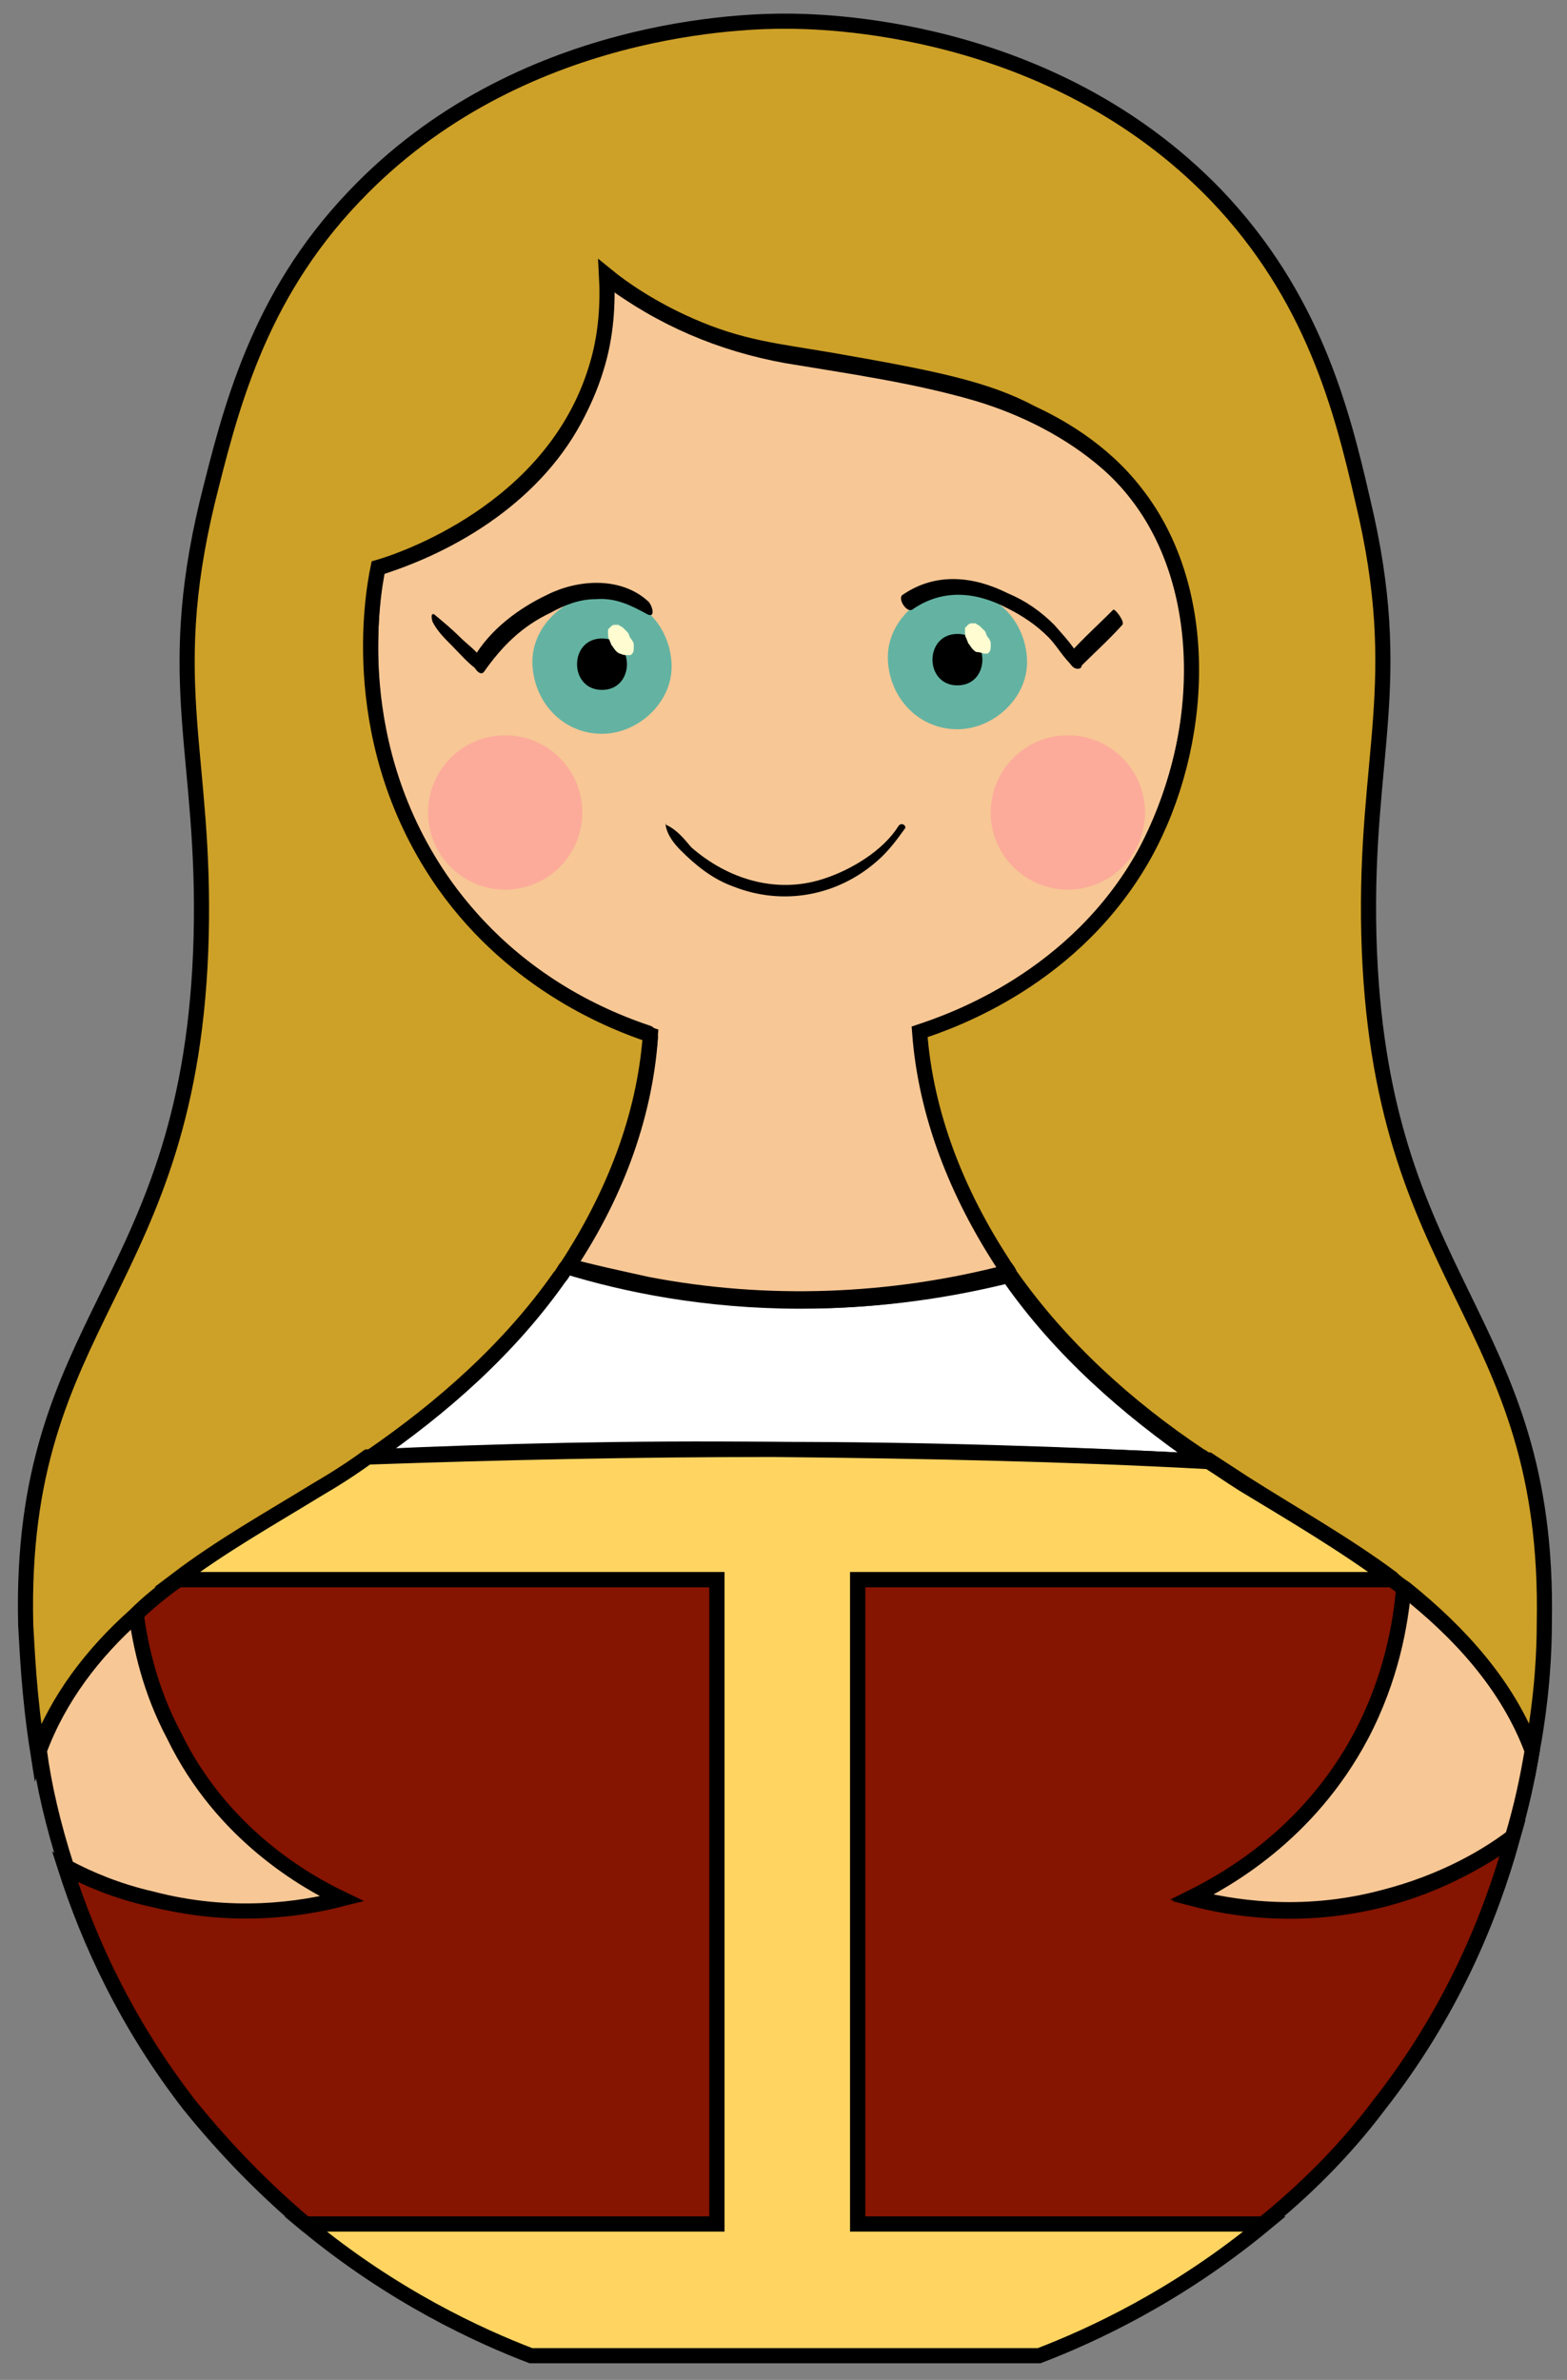 <?xml version="1.0" encoding="utf-8"?>
<!-- Generator: Adobe Illustrator 26.0.3, SVG Export Plug-In . SVG Version: 6.00 Build 0)  -->
<svg version="1.1" id="Layer_2_00000003092859941644283180000010981244459077932475_"
	 xmlns="http://www.w3.org/2000/svg" xmlns:xlink="http://www.w3.org/1999/xlink" x="0px" y="0px" viewBox="0 0 103.6 157.3"
	 style="enable-background:new 0 0 103.6 157.3;" xml:space="preserve">
<rect x="0" y="0" width="103.6" height="157.3" fill="#808080" stroke="none"/>
<style type="text/css">
	.st0{fill:#851400;stroke:#000000;stroke-miterlimit:10;}
	.st1{fill:#F7C795;stroke:#000000;stroke-miterlimit:10;}
	.st2{fill:#CDA027;stroke:#000000;stroke-miterlimit:10;}
	.st3{fill:#FFFFFF;stroke:#000000;stroke-miterlimit:10;}
	.st4{fill:#F7C795;}
	.st5{fill:#EDC65F;stroke:#000000;stroke-miterlimit:10;}
	.st6{fill:#FFD461;stroke:#000000;stroke-miterlimit:10;}
	.st7{fill:#64B3A2;}
	.st8{fill:#FFFCD1;}
	.st9{opacity:0.57;fill:#FF969E;enable-background:new    ;}
</style>
<g>
	<path class="st0" d="M47.4,104.4V147H20.2c-2.6-2.2-5.2-4.8-7.7-7.9c-4.1-5.3-6.6-10.7-8.2-15.7c1.5,0.8,3.4,1.6,5.6,2.1
		c5.4,1.3,10,0.6,12.6,0c-2.3-1.1-7.8-4.2-11.2-10.7c-1.6-3-2.2-5.9-2.5-8c0.9-0.8,1.9-1.6,2.9-2.4L47.4,104.4L47.4,104.4z"/>
	<path class="st0" d="M100,121.5c-1.5,5.4-4.1,11.6-8.8,17.6c-2.4,3.2-5.1,5.8-7.7,7.9H56.7v-42.6H92c0.3,0.2,0.6,0.4,0.9,0.7
		c-0.2,2.3-0.7,5.9-2.8,9.7c-3.5,6.6-9.1,9.6-11.2,10.7c2.3,0.6,7,1.5,12.7,0C95.4,124.5,98.3,122.7,100,121.5z"/>
	<path class="st1" d="M22.6,125.5c-2.7,0.7-7.3,1.4-12.6,0c-2.2-0.5-4.1-1.3-5.6-2.1c-0.9-2.8-1.5-5.4-1.8-7.7
		c1.3-3.5,3.6-6.5,6.4-9c0.3,2.1,0.9,5,2.5,8C14.7,121.3,20.3,124.4,22.6,125.5z"/>
	<path class="st1" d="M101.3,115.7c-0.3,1.8-0.7,3.7-1.3,5.7c-1.7,1.3-4.6,3-8.5,4c-5.6,1.5-10.3,0.6-12.7,0
		c2.2-1.1,7.7-4.1,11.2-10.7c2-3.8,2.6-7.4,2.8-9.7C96.5,107.9,99.7,111.4,101.3,115.7z"/>
	<path class="st2" d="M82.2,98.1c-0.8-0.5-1.6-1-2.3-1.5L82.2,98.1z"/>
	<path class="st3" d="M79.8,96.6c-9.2-0.5-18.7-0.8-28.7-0.8c-9.3-0.1-18.2,0.1-26.7,0.5c4.8-3.2,9.1-7.2,12.5-11.9
		c0.2-0.2,0.4-0.5,0.5-0.7c3.9,1.2,9.2,2.3,15.5,2.3c5.5,0,10.2-0.8,13.8-1.7c0.1,0.1,0.1,0.1,0.1,0.2c3.3,4.7,7.7,8.6,12.5,11.9
		C79.5,96.4,79.7,96.5,79.8,96.6z"/>
	<g>
		<path class="st4" d="M75.6,56.5c-4.5,8.3-12.7,11.2-14.9,11.8c0.4,5.5,2.5,10.7,5.5,15.3c0.1,0.2,0.3,0.4,0.4,0.6
			c-3.6,0.9-8.3,1.8-13.8,1.7c-6.3,0-11.6-1.1-15.5-2.3c3.1-4.6,5.1-9.8,5.5-15.3c-2.4-0.8-8.8-3.2-13.6-9.9
			c-6.5-9.1-4.8-19.1-4.4-21c1.4-0.4,11.5-3.8,14.3-12.9c0.7-2.3,0.8-4.4,0.7-6.2c1.2,0.9,3.1,2.2,5.5,3.3c3.4,1.5,5.8,1.7,9.3,2.3
			c6.9,1.2,10.3,1.9,13.3,3.5c1.5,0.8,4.6,2.3,6.9,5.3C80.1,39.2,79.5,49.4,75.6,56.5z"/>
		<g>
			<path d="M75.3,56.1c-2.7,5-7.3,8.8-12.5,10.9c-0.7,0.3-1.4,0.6-2.2,0.8c-0.1,0-0.2,0.1-0.2,0.3c0.5,5.9,2.7,11.5,6.1,16.4
				c0-0.3,0-0.6,0-0.9c-7.7,2-15.8,2.3-23.6,0.8c-1.8-0.4-3.7-0.8-5.5-1.3c0.2,0.3,0.3,0.7,0.5,1c3.1-4.6,5.2-9.9,5.6-15.5
				c0-0.3-0.2-0.7-0.5-0.8c-4.5-1.5-8.6-4.1-11.7-7.7C27.1,55.3,25,49.2,25,43c0-1.7,0.1-3.5,0.4-5.2c-0.1,0.1-0.1,0.1-0.2,0.2
				c5.7-1.8,11.2-5.5,13.7-11c1.2-2.6,1.7-5.5,1.5-8.4c-0.2,0.1-0.4,0.1-0.5,0.2c3.6,2.7,7.6,4.4,12,5.2c4.2,0.7,8.5,1.3,12.6,2.5
				c3,0.9,6,2.4,8.4,4.5c3.3,2.9,5,7,5.4,11.3C78.6,47,77.5,51.9,75.3,56.1C75,56.5,75.8,57.4,76,57c3.9-7.3,4.7-17.3-0.5-24.2
				c-2.2-3-5.5-5.1-8.9-6.5c-3.7-1.5-7.7-2.1-11.6-2.8c-2.7-0.5-5.4-0.8-8-1.7c-2.5-0.9-4.8-2.2-6.9-3.8c-0.2-0.2-0.6-0.2-0.5,0.2
				c0.3,4.6-1.2,9.1-4.4,12.5c-2.2,2.3-4.9,4.1-7.9,5.4c-0.8,0.4-1.8,0.7-2.5,1c-0.1,0-0.2,0.1-0.2,0.2c-0.8,4.3-0.6,8.8,0.5,13
				c1.8,6.6,6.1,12.2,11.8,15.8c1.9,1.2,4,2.2,6.1,2.9c-0.2-0.2-0.4-0.5-0.5-0.8C42.1,73.5,40,78.7,37,83.2c-0.2,0.3,0.1,0.9,0.5,1
				c7.5,2.2,15.6,2.9,23.4,1.7c2-0.3,4-0.7,6-1.2c0.4-0.1,0.2-0.6,0-0.9c-3.1-4.5-5.3-9.8-5.7-15.3c-0.1,0.1-0.1,0.2-0.2,0.3
				c4.3-1.3,8.4-3.8,11.5-7.1c1.4-1.5,2.6-3.1,3.5-4.9C76.2,56.6,75.5,55.7,75.3,56.1z"/>
		</g>
	</g>
	<g>
		<g>
			<path d="M44,54.5c0.1,0.7,0.6,1.3,1,1.7c1,1,2.1,1.9,3.5,2.4c3.3,1.3,6.9,0.6,9.5-1.7c0.7-0.6,1.3-1.4,1.8-2.1
				c0.2-0.2-0.2-0.5-0.4-0.2c-1,1.6-3.1,2.9-5,3.5c-3.1,1-6.3,0-8.7-2.1C45.2,55.4,44.7,54.8,44,54.5C44.1,54.4,44,54.4,44,54.5
				L44,54.5z"/>
		</g>
	</g>
	<path class="st2" d="M102.1,107.3c0,1.6-0.1,4.6-0.8,8.4c-1.6-4.3-4.8-7.8-8.4-10.7c-0.3-0.2-0.6-0.4-0.9-0.7
		c-3.1-2.3-6.5-4.2-9.8-6.3l-2.3-1.5l-0.1,0c-0.2-0.1-0.3-0.2-0.5-0.3c-4.8-3.2-9.2-7.2-12.5-11.9c-0.1-0.1-0.1-0.1-0.1-0.2
		c-0.1-0.2-0.3-0.4-0.4-0.6c-3-4.6-5.1-9.8-5.5-15.3c2.1-0.7,10.3-3.5,14.9-11.8c3.9-7.1,4.5-17.3-0.6-23.8c-2.3-3-5.4-4.6-6.9-5.3
		c-3-1.6-6.4-2.3-13.3-3.5c-3.5-0.6-5.9-0.8-9.3-2.3c-2.5-1.1-4.4-2.4-5.5-3.3c0.1,1.8,0,4-0.7,6.2C36.5,33.8,26.4,37.1,25,37.5
		c-0.4,1.9-2.1,11.8,4.4,21c4.7,6.6,11.2,9.1,13.6,9.9c-0.4,5.5-2.5,10.7-5.5,15.3c-0.2,0.2-0.3,0.5-0.5,0.7
		c-3.3,4.7-7.7,8.6-12.5,11.9c0,0,0,0-0.1,0c-1.1,0.8-2.3,1.5-3.4,2.2c-3.1,1.9-6.3,3.7-9.2,5.9c-1,0.7-2,1.5-2.9,2.4
		c-2.8,2.5-5.1,5.5-6.4,9c-0.6-3.8-0.7-6.8-0.8-8.4c-0.5-20.5,11-22.2,11.6-45.5c0.3-12-2.5-16.6,0.4-28.7c1.5-6,3.3-13.5,9.7-20.2
		C34.3,1.5,49.7,1.4,51.9,1.4c2.2,0,17.5,0.1,28.5,11.5c6.4,6.7,8.3,14.1,9.7,20.2c2.9,12.1,0.1,16.8,0.4,28.7
		C91.1,85.1,102.5,86.8,102.1,107.3z"/>
	<path class="st5" d="M82.2,98.1c-0.8-0.5-1.6-1-2.3-1.5L82.2,98.1z"/>
	<path class="st6" d="M56.7,147h26.9c-5.8,4.8-11.5,7.4-14.9,8.7H35.1c-3.4-1.3-9.1-3.9-14.9-8.7h27.2v-42.6H11.7
		c2.9-2.2,6.1-4,9.2-5.9c1.2-0.7,2.3-1.4,3.4-2.2c0,0,0,0,0.1,0c8.6-0.3,17.5-0.5,26.7-0.5c10,0.1,19.5,0.3,28.7,0.8l0.1,0
		c0.8,0.5,1.5,1,2.3,1.5c3.3,2,6.7,4,9.8,6.3H56.7L56.7,147L56.7,147z"/>
	<g>
		<g>
			<path class="st7" d="M39.8,48.5c2.4,0,4.7-2.1,4.6-4.6c-0.1-2.5-2-4.6-4.6-4.6c-2.4,0-4.7,2.1-4.6,4.6
				C35.3,46.4,37.2,48.5,39.8,48.5L39.8,48.5z"/>
		</g>
	</g>
	<g>
		<g>
			<path class="st7" d="M63.3,48.2c2.4,0,4.7-2.1,4.6-4.6c-0.1-2.5-2-4.6-4.6-4.6c-2.4,0-4.7,2.1-4.6,4.6
				C58.8,46.1,60.7,48.2,63.3,48.2L63.3,48.2z"/>
		</g>
	</g>
	<g>
		<g>
			<g>
				<path d="M28.6,41.1c0.3,0.6,0.8,1.1,1.3,1.6c0.5,0.5,1.1,1.2,1.7,1.6c0.6,0.4,0.6-0.4,0.3-0.7c-0.4-0.6-1-1-1.5-1.5
					c-0.5-0.5-1.1-1-1.7-1.5C28.4,40.5,28.6,41.1,28.6,41.1L28.6,41.1z"/>
			</g>
		</g>
		<g>
			<g>
				<path d="M42.8,39.7c-1.8-1.6-4.6-1.4-6.6-0.4c-1.9,0.9-3.8,2.3-4.9,4.2c-0.2,0.4,0.4,1.3,0.7,0.9c1.2-1.7,2.5-3,4.4-3.9
					c0.9-0.5,1.9-0.9,3-0.9c1.3-0.1,2.3,0.4,3.4,1C43.4,40.9,43.1,39.9,42.8,39.7L42.8,39.7z"/>
			</g>
		</g>
	</g>
	<g>
		<g>
			<g>
				<path d="M73.6,40.3c-1,1-2,1.9-2.9,2.9c-0.3,0.3,0.3,1.3,0.7,0.9c0.9-0.9,1.9-1.8,2.8-2.8C74.4,41.1,73.7,40.2,73.6,40.3
					L73.6,40.3z"/>
			</g>
		</g>
		<g>
			<g>
				<path d="M60.3,40.3c2-1.4,4.2-1.2,6.3-0.1c1,0.5,1.9,1.1,2.7,1.9c0.6,0.6,1,1.4,1.7,2c0.3,0.2,0.6,0.1,0.5-0.3
					c-0.3-0.9-1.2-1.8-1.8-2.5c-0.9-0.9-1.9-1.6-3.1-2.1c-2.2-1.1-4.7-1.4-6.9,0.1C59.3,39.5,59.9,40.5,60.3,40.3L60.3,40.3z"/>
			</g>
		</g>
	</g>
	<g>
		<g>
			<path d="M63.3,45.3c2.2,0,2.2-3.4,0-3.4C61.1,41.9,61.1,45.3,63.3,45.3L63.3,45.3z"/>
		</g>
	</g>
	<g>
		<g>
			<path d="M39.8,45.6c2.2,0,2.2-3.4,0-3.4C37.6,42.2,37.6,45.6,39.8,45.6L39.8,45.6z"/>
		</g>
	</g>
	<g>
		<g>
			<path class="st8" d="M65.1,43.2c0.1,0,0.1,0,0.2,0c0,0,0,0,0,0l0,0c0,0,0,0,0,0l0,0l0,0l0,0c0,0,0.1-0.1,0.1-0.1
				c0.1-0.1,0.1-0.3,0.1-0.4c0-0.1,0-0.2,0-0.2c0-0.1-0.1-0.3-0.2-0.4c-0.1-0.1-0.1-0.3-0.2-0.4c-0.1-0.1-0.2-0.2-0.3-0.3
				c-0.1-0.1-0.2-0.1-0.3-0.2c-0.1,0-0.2,0-0.3,0c-0.1,0-0.2,0.1-0.2,0.1c0,0,0.1-0.1,0.1-0.1c-0.1,0.1-0.2,0.2-0.3,0.3
				c0,0.1,0,0.2,0,0.2c0,0.2,0,0.4,0.1,0.5c0,0.1,0.1,0.2,0.1,0.3c0.1,0.1,0.2,0.3,0.3,0.4c0.1,0.1,0.2,0.2,0.3,0.2
				C64.8,43.1,65,43.2,65.1,43.2L65.1,43.2z"/>
		</g>
	</g>
	<g>
		<g>
			<path class="st8" d="M41.5,43.3c0.1,0,0.1,0,0.2,0c0,0,0,0,0,0l0,0c0,0,0,0,0,0l0,0l0,0l0,0c0,0,0.1-0.1,0.1-0.1
				c0.1-0.1,0.1-0.3,0.1-0.4c0-0.1,0-0.2,0-0.2c0-0.1-0.1-0.3-0.2-0.4c-0.1-0.1-0.1-0.3-0.2-0.4c-0.1-0.1-0.2-0.2-0.3-0.3
				c-0.1-0.1-0.2-0.1-0.3-0.2c-0.1,0-0.2,0-0.3,0c-0.1,0-0.2,0.1-0.2,0.1c0,0,0.1-0.1,0.1-0.1c-0.1,0.1-0.2,0.2-0.3,0.3
				c0,0.1,0,0.2,0,0.2c0,0.2,0,0.4,0.1,0.5c0,0.1,0.1,0.2,0.1,0.3c0.1,0.1,0.2,0.3,0.3,0.4c0.1,0.1,0.2,0.2,0.3,0.2
				C41.2,43.3,41.3,43.3,41.5,43.3L41.5,43.3z"/>
		</g>
	</g>
	<circle class="st9" cx="70.6" cy="53.7" r="5.1"/>
	<circle class="st9" cx="33.4" cy="53.7" r="5.1"/>
</g>
</svg>
